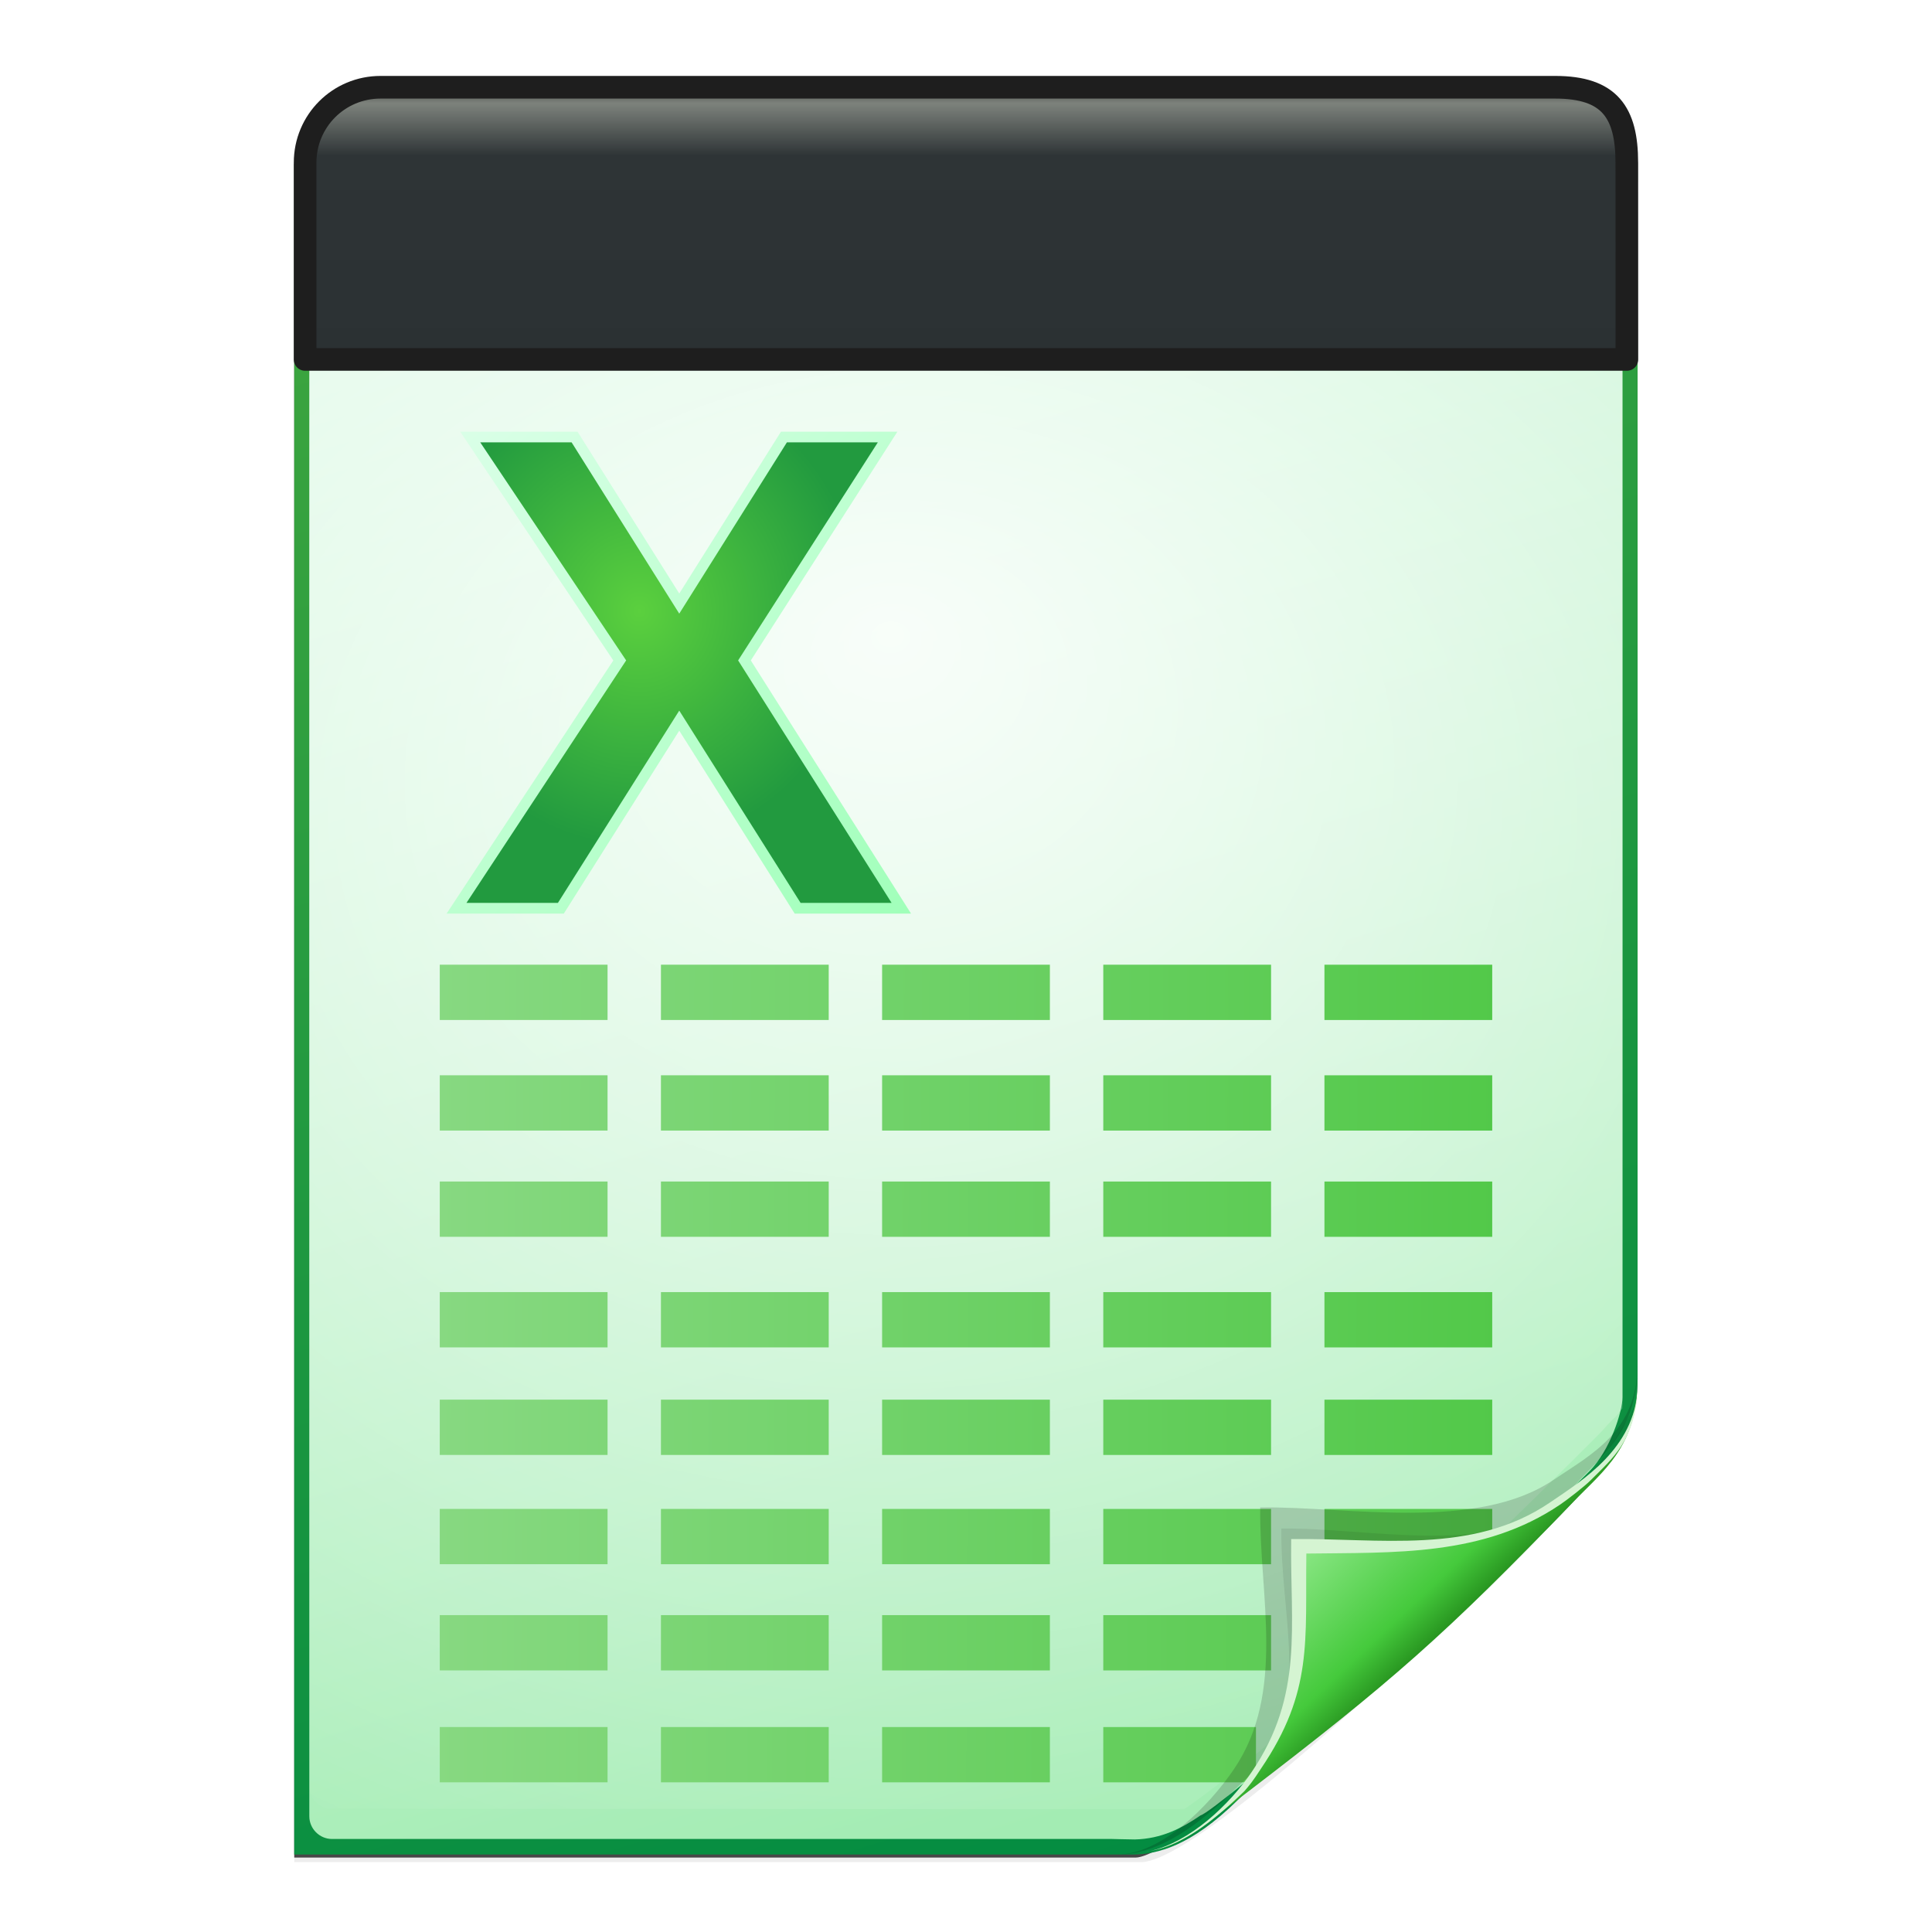 <svg height="256" width="256" xmlns="http://www.w3.org/2000/svg" xmlns:xlink="http://www.w3.org/1999/xlink">
  <defs>
    <linearGradient id="linearGradient1090" gradientTransform="matrix(0 1 -1 0 275.591 14.359)" gradientUnits="userSpaceOnUse" x1="-3.299" x2="33.769" y1="134.198" y2="134.198">
      <stop offset="0" stop-color="#363735"/>
      <stop offset=".071" stop-color="#7d827c"/>
      <stop offset=".259" stop-color="#2e3436"/>
      <stop offset="1" stop-color="#2b3133"/>
    </linearGradient>
    <linearGradient id="linearGradient921" gradientTransform="matrix(0 1 -1 0 276.001 -31.073)" gradientUnits="userSpaceOnUse" x1="46.419" x2="46.78" y1="41.73" y2="52.098">
      <stop offset="0" stop-color="#1d1e1d" stop-opacity="0"/>
      <stop offset="1" stop-color="#1e1e1e"/>
    </linearGradient>
    <filter id="filter3834" color-interpolation-filters="sRGB" height="1.064" width="1.081" x="-.04" y="-.032">
      <feGaussianBlur stdDeviation="1.501"/>
    </filter>
    <filter id="filter3826" color-interpolation-filters="sRGB" height="1.044" width="1.056" x="-.028" y="-.022">
      <feGaussianBlur stdDeviation="1.036"/>
    </filter>
    <linearGradient id="linearGradient4524-4" gradientUnits="userSpaceOnUse" x1="91.176" x2="153.987" y1="29.012" y2="237.399">
      <stop offset="0" stop-color="#e3faea"/>
      <stop offset="1" stop-color="#a3ecb3"/>
    </linearGradient>
    <filter id="filter1164" color-interpolation-filters="sRGB" height="1.096" width="1.09" x="-.045" y="-.048">
      <feGaussianBlur stdDeviation=".65"/>
    </filter>
    <radialGradient id="radialGradient5988-0" cx="64" cy="64.004" fx="63.793" fy="47.275" gradientTransform="matrix(3.368 -.169 .138 2.752 -103.406 -35.591)" gradientUnits="userSpaceOnUse" r="47.5">
      <stop offset="0" stop-color="#fff"/>
      <stop offset="1" stop-color="#fff" stop-opacity="0"/>
    </radialGradient>
    <clipPath id="clipPath6093-7">
      <path d="m17 8-0 112h61.5c1.675 0 3.914-.565 7-3.6 8.87-8.725 16.24-13.852 23.499-21.176 2.441-2.463 3.001-4.471 3.001-6.724v-80.5z"/>
    </clipPath>
    <filter id="filter6171-8" color-interpolation-filters="sRGB" height="2.022" width="1.956" x="-.478" y="-.511">
      <feGaussianBlur stdDeviation="10.141"/>
    </filter>
    <linearGradient id="linearGradient3895-3" gradientUnits="userSpaceOnUse" x1="174.752" x2="187.811" y1="205.248" y2="219.087">
      <stop offset="0" stop-color="#84e47e"/>
      <stop offset=".728" stop-color="#45ca3c"/>
      <stop offset="1" stop-color="#299721"/>
    </linearGradient>
    <linearGradient id="linearGradient33639" gradientUnits="userSpaceOnUse" x1="155.934" x2="86.92" y1="246.86" y2="21.705">
      <stop offset="0" stop-color="#038c41"/>
      <stop offset="1" stop-color="#3da53f"/>
    </linearGradient>
    <radialGradient id="radialGradient917" cx="-31.366" cy="12.755" gradientTransform="matrix(1.418 0 0 1.502 129.203 61.812)" gradientUnits="userSpaceOnUse" r="20.781">
      <stop offset="0" stop-color="#5bd03e"/>
      <stop offset="1" stop-color="#229a3f"/>
    </radialGradient>
    <linearGradient id="linearGradient925" gradientUnits="userSpaceOnUse" x1="57.433" x2="122.951" y1="57.868" y2="126.331">
      <stop offset="0" stop-color="#dbffe8"/>
      <stop offset="1" stop-color="#9dffb7"/>
    </linearGradient>
    <linearGradient id="linearGradient3861-3" gradientTransform="matrix(1.698 -.39 .39 1.698 -94.92 -238.72)" gradientUnits="userSpaceOnUse" x1="33.797" x2="115.234" y1="238.531" y2="257.554">
      <stop offset="0" stop-color="#88d982"/>
      <stop offset="1" stop-color="#51c848"/>
    </linearGradient>
  </defs>
  <path d="m-128.811-19.056v112h56.188c5.115-.238 32.613-27.078 32.775-30.612.081-25.127.037-56.259.037-81.388z" filter="url(#filter3834)" opacity=".262" transform="matrix(2 0 0 2 296.61 60.848)"/>
  <path d="m-128.811-19.556v112.2h55.746c3.099 0 24.71-18.512 30.004-24.7 1.603-1.873 3.25-3.038 3.25-7.2v-80.3z" fill-opacity=".701" filter="url(#filter3826)" transform="matrix(2 0 0 2 296.61 60.848)"/>
  <path d="m38.988 21.736v224h111c3.351 0 7.829-1.129 14-7.2 17.74-17.45 32.481-27.704 46.998-42.352 4.881-4.925 6.002-8.942 6.002-13.448v-161z" fill="url(#linearGradient33639)" stroke-width="2"/>
  <path d="m41.988 23.736c-.68 0-1 .469-1 1v215.938c0 1.643 1.359 3 3 3h103.375c.106 0 1.621.047 3 .063 3.555-.08 6.264-1.507 8.712-3.187 2.104-.582 33.3-27.239 51.542-45.618 2.725-2.745 4.371-7.896 4.371-9.791l0-160.404c0-.645-.326-1-1-1z" fill="url(#linearGradient4524-4)" stroke-width="2"/>
  <path d="m41.988 19.736c-.68 0-1 .469-1 1v215.938c0 1.643 1.359 2.999 3 3l105.0.063c.106 0 6.548-.016 7.927 0 13.082-9.007 37.275-31.907 55.165-49.91 2.954-3.313.915-.74 2.908-3.215l0-165.875c0-.645-.326-1-1-1z" fill="url(#radialGradient5988-0)" opacity=".847" stroke-width="2"/>
  <path d="m175.496 131.493h22.231zm0 14.653h22.231zm0 14.077h22.231zm0 14.653h22.231zm0 14.252h22.231zm0 14.478h22.231zm-29.306-72.113h22.231zm0 14.653h22.231zm0 14.077h22.231zm0 14.653h22.231zm0 14.252h22.231zm0 14.478h22.231zm0 14.073h22.231zm0 14.828h20.231zm-29.306-101.014h22.231zm0 14.653h22.231zm0 14.077h22.231zm0 14.653h22.231zm0 14.252h22.231zm0 14.478h22.231zm0 14.073h22.231zm0 14.828h22.231zm-29.306-101.014h22.231zm0 14.653h22.231zm0 14.077h22.231zm0 14.653h22.231zm0 14.252h22.231zm0 14.478h22.231zm0 14.073h22.231zm0 14.828h22.231zm-29.306-101.014h22.231zm0 14.653h22.231zm0 14.077h22.231zm0 14.653h22.231zm0 14.252h22.231zm0 14.478h22.231zm0 14.073h22.231zm0 14.828h22.231z" fill="none" stroke="url(#linearGradient3861-3)" stroke-width="7.326"/>
  <path d="m-39.811 59.947c0 4.465-3.067 5.979-5.55 7.662-5.109 3.465-13.669 1.757-19.45 1.838-.081 5.781 1.723 12.232-1.742 17.34-1.684 2.482-4.848 5.66-7.758 5.66 2.318 0 4.743-1.335 7.584-4.085 9.142-8.849 14.367-11.135 22.673-20.298 1.919-2.117 4.243-3.642 4.243-8.118z" filter="url(#filter1164)" opacity=".4" transform="matrix(2 0 0 2 296.61 60.848)"/>
  <path clip-path="url(#clipPath6093-7)" d="m114.4 82.503c0 4.465-4.997 12.61-7.48 14.294-5.109 3.465-12.739 1.525-18.52 1.606-.081 5.781 1.966 11.305-1.499 16.413-1.684 2.482-9.791 8.687-12.701 8.687-2.091 1.534 3.488 8.211 6.735 5.32 9.502-8.461 35.132-30.023 43.351-39.263 2.04-2.294-4.905-9.845-9.886-7.057z" filter="url(#filter6171-8)" opacity=".277" transform="matrix(2 0 0 2 -7.012 5.736)"/>
  <path d="m216.988 182.742c0 8.931-5.595 12.82-10.559 16.187-10.217 6.93-21.878 6.651-33.441 6.813-.162 11.562.332 19.009-6.598 29.226-3.367 4.964-10.581 10.774-16.402 10.774 4.636 0 8.888-3.363 15.168-8.17 19.079-14.601 26.409-20.969 43.346-38.595 3.959-4.12 8.486-7.284 8.486-16.235z" fill="url(#linearGradient3895-3)"/>
  <path d="m217.026 184.161c-.633 7.798-7.046 11.806-11.7 14.963-10.217 6.93-22.675 4.65-34.237 4.812-.162 11.562 1.705 20.633-5.225 30.85-2.946 4.344-8.199 9.32-13.525 10.5 3.961-.725 7.77-3.323 12.537-7.938.678-.777 1.149-1.358 2.212-3 6.93-10.217 5.847-16.931 6.009-28.494 11.562-.162 23.436.424 33.653-6.506.931-.631 3.188-2.376 4.013-3.2 3.073-3.073 5.803-5.227 6.263-11.988zm-64.688 61.125c-.315.07-.627.083-.938.125.314-.034.621-.067.938-.125z" fill="#d5f4d2"/>
  <path d="m215.562 21.556.008 26.072h-175.141v-26.072c0-5.537 4.458-9.995 9.995-9.995h155.641c7.22 0 9.494 3.338 9.496 9.995z" fill="url(#linearGradient1090)" stroke="url(#linearGradient921)" stroke-linecap="round" stroke-linejoin="round" stroke-width="3"/>
  <path d="m105.692 120.347-15.687-24.861-15.687 24.861h-13.826l21.626-32.837-19.809-29.602h13.826l13.87 22.069 13.87-22.069h13.738l-18.967 29.602 20.784 32.837z" fill="url(#radialGradient917)" stroke="url(#linearGradient925)" stroke-width="1.418"/>
</svg>
